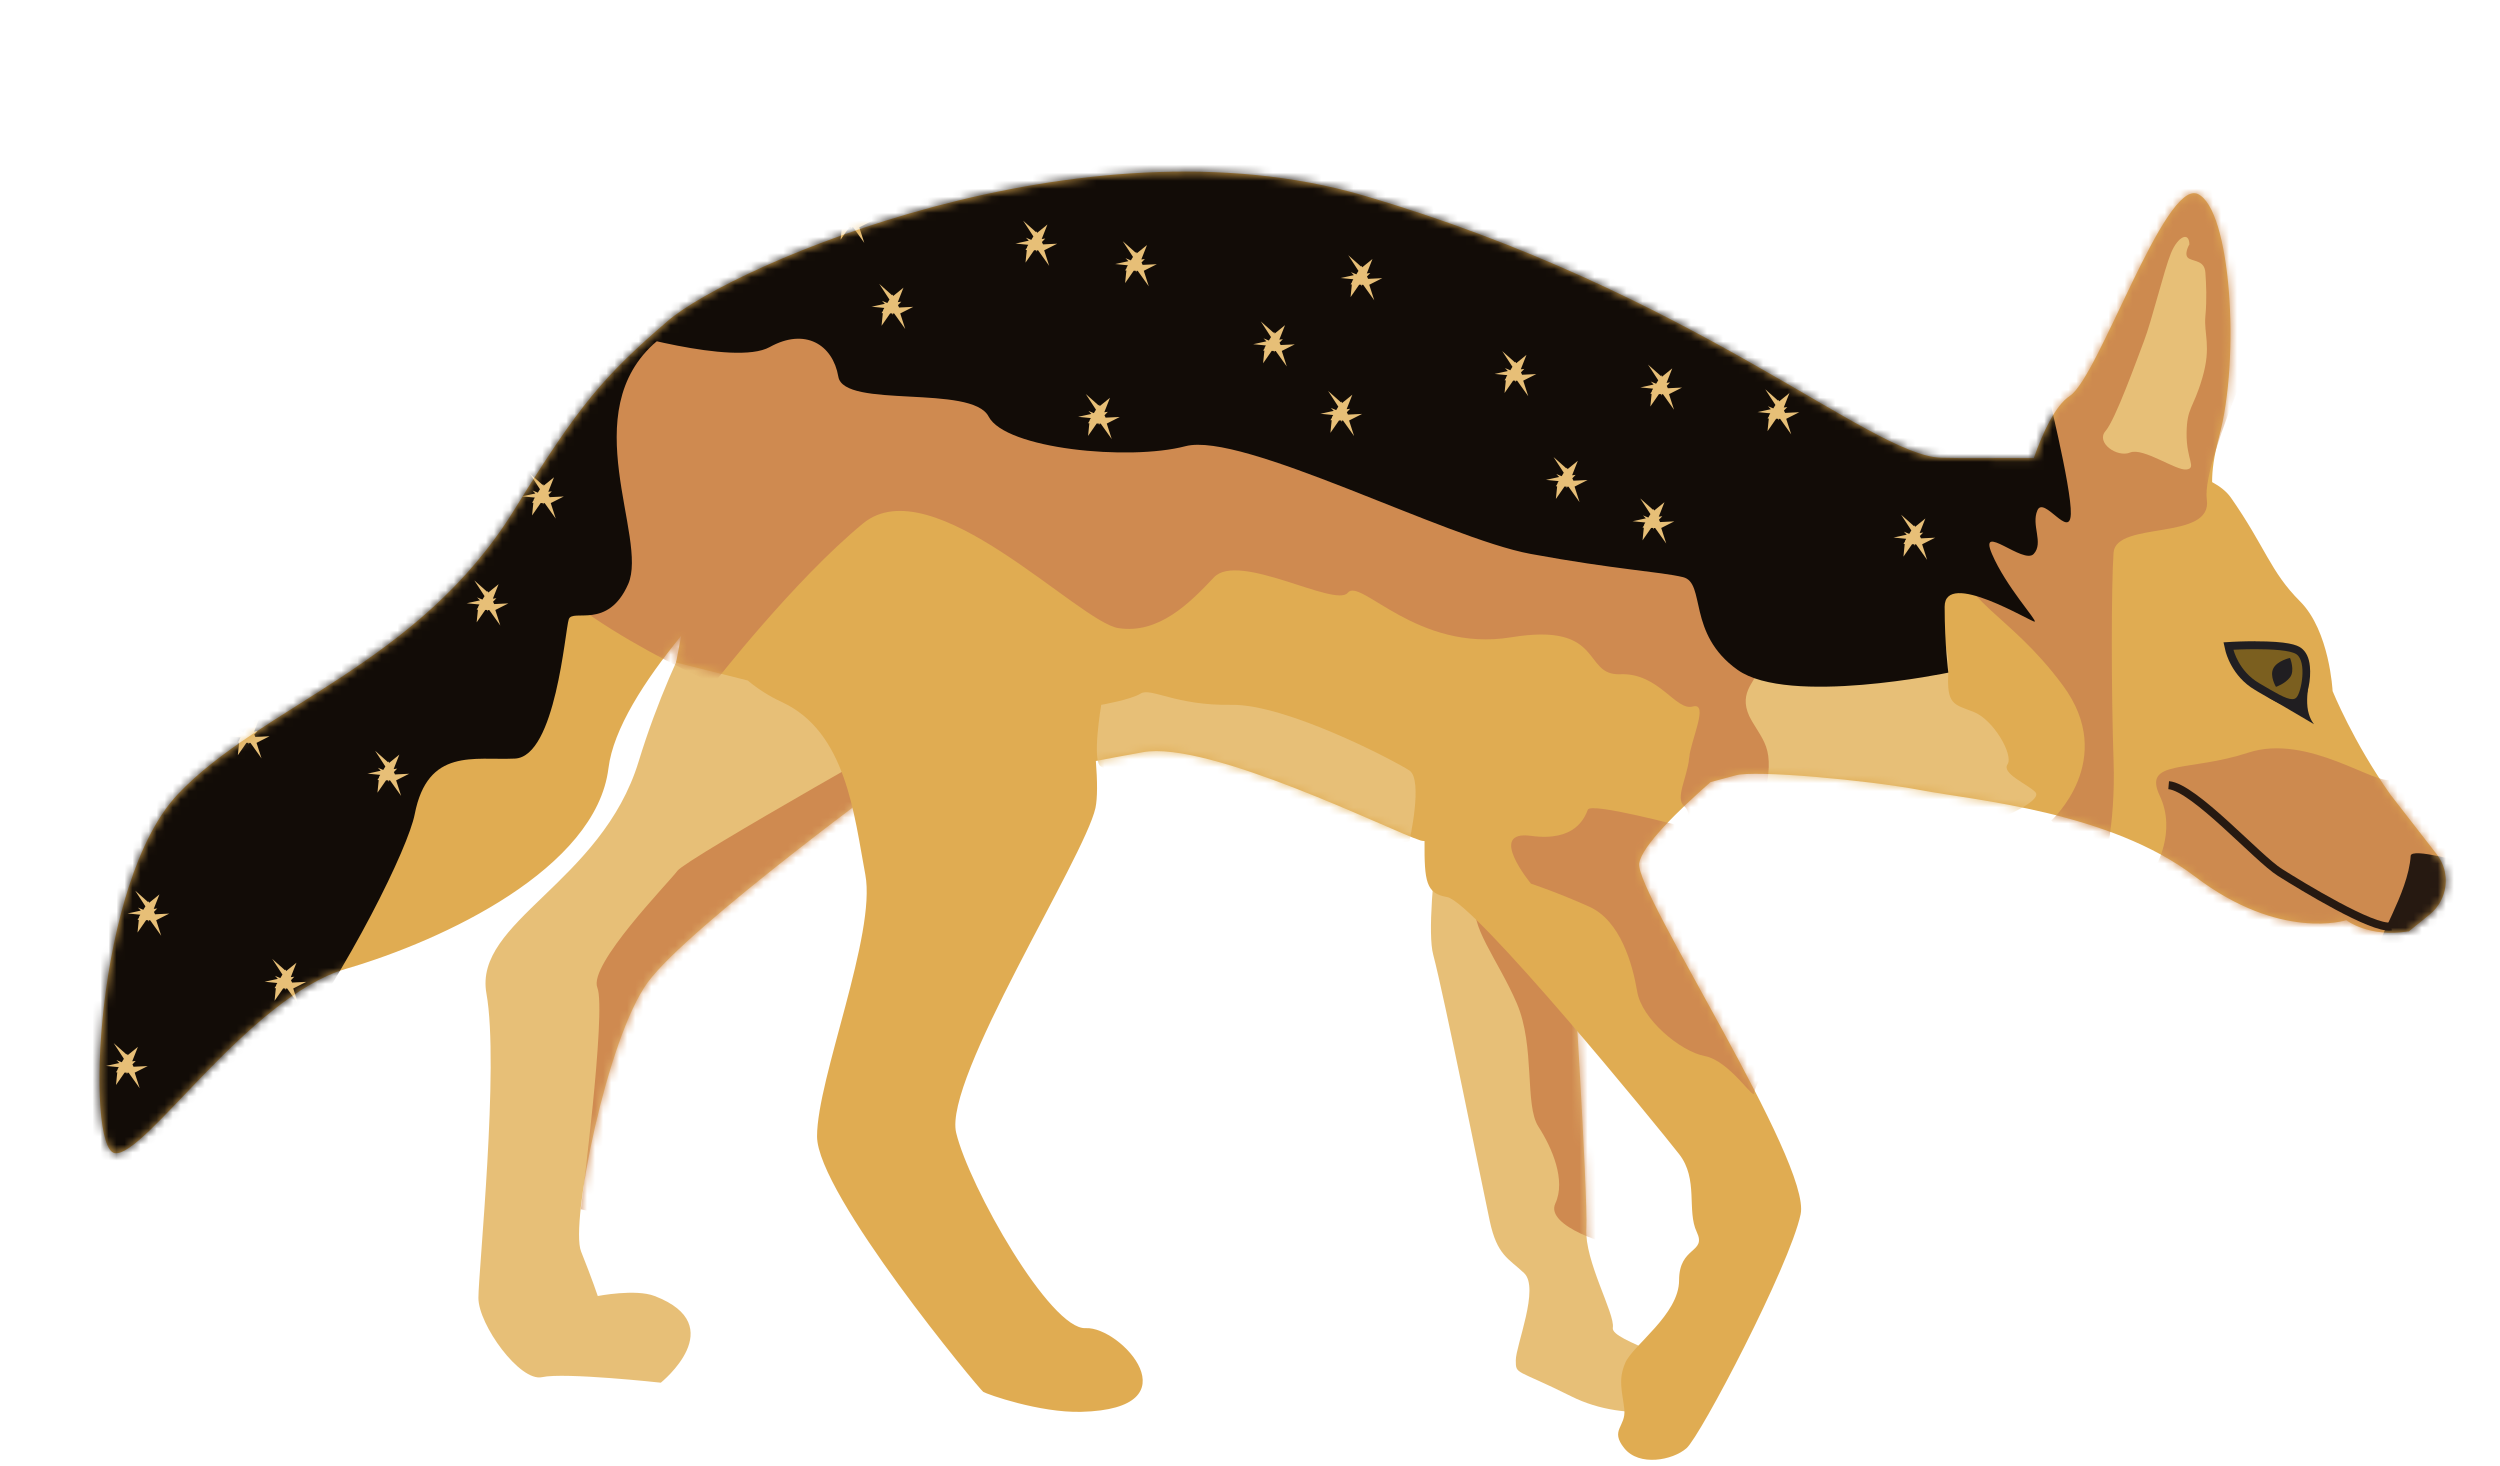 <?xml version="1.0" encoding="UTF-8"?><svg id="b" xmlns="http://www.w3.org/2000/svg" xmlns:xlink="http://www.w3.org/1999/xlink" viewBox="0 0 311.24 182.53"><defs><mask id="e" x="178.15" y="88.82" width="33.1" height="86.97" maskUnits="userSpaceOnUse"><g id="f"><path d="m195.64,116.14s2.08,32.75,1.85,36.8c-.24,4.05,3.6,10.63,3.3,12.36-.3,1.73,10.1,3.93,10.45,7.16.35,3.23-8.67,4.86-15.6,1.39-6.93-3.47-6.93-2.66-6.93-4.5s3-9.01,1.03-10.86c-1.96-1.85-3.35-2.2-4.27-6.47-.92-4.27-5.66-27.96-7.04-33.16-1.39-5.2,2.78-30.04,2.78-30.04l14.44,27.33h-.01Z" fill="#fff"/></g></mask><mask id="g" x="59.58" y="69.27" width="58.1" height="102.87" maskUnits="userSpaceOnUse"><g id="h"><path d="m91.3,69.27s-7.16,10.4-11.79,25.53c-4.62,15.14-20.57,19.88-18.95,28.89,1.62,9.01-1,34.58-1,37.9s5.16,10.48,7.93,9.86c2.78-.62,14.78.69,14.78.69,0,0,8.84-7.1-.77-10.79-2.38-.92-7.08,0-7.08,0,0,0-.69-2.08-2.08-5.55-1.39-3.47,3.23-26.57,8.31-33.51,5.08-6.94,31.66-26.35,31.66-26.35" fill="#fff"/></g></mask><mask id="i" x="0" y="0" width="311.24" height="182.53" maskUnits="userSpaceOnUse"><g id="j"><path d="m299.85,115.95c-4.96.81-7.74-1.39-7.74-1.39,0,0-8.2,2.66-18.83-5.43-10.63-8.09-27.38-9.48-34.09-10.75-6.7-1.27-20.79-2.54-23.11-1.85-.37.1-1.48.41-3.13.84-3.86,3.39-8.6,7.96-8.88,10.14-.46,3.69,21.49,37.2,20.1,43.67-1.39,6.47-12.48,27.62-14.21,29.12-1.73,1.51-5.89,2.3-7.74,0-1.85-2.3.24-2.66,0-4.86-.24-2.2-.81-3.59.12-5.77.93-2.2,6.7-6.01,6.7-10.28s3.47-3.35,2.2-6.01c-1.27-2.66.24-6.59-2.2-9.7-2.42-3.12-25.53-31.43-28.89-32-2.61-.45-2.83-1.9-2.8-6.97-.22-.01-.41-.04-.54-.09-3.59-1.15-26.35-12.48-34.54-10.97-2.62.48-4.49.82-5.84,1.09.2,2.54.21,4.62-.05,5.85-1.39,6.23-18.95,33.73-17.34,40.44,1.61,6.7,11.73,24.55,16.12,24.32,4.39-.24,13.8,10.06-.56,10.42-5.16.13-11.73-2.19-12.19-2.49-.46-.29-20.69-24.64-20.69-31.81s7.4-25.19,6.01-32.58c-1.39-7.4-2.36-17.78-10.4-21.49-1.65-.76-3.05-1.69-4.24-2.68l-8.92-2.24.64-3.33c-4.53,5.54-8.46,11.59-9.06,16.5-1.55,12.48-20.49,21.41-32.66,24.96-12.16,3.55-25.12,23.57-28.81,22.95-3.69-.62-2.46-33.73,7.86-44.68,10.32-10.93,30.04-16.17,41.9-35.43,8.07-13.09,11.14-16.64,19.09-23.49,7.95-6.85,51.55-25.87,86.59-15.63,41.13,12.02,63.01,32.36,71.94,32.66,2.82.09,6.99,0,11.54.04,1.09-3.09,2.64-6.53,4.49-7.74,3.61-2.38,11.81-26.99,15.92-25.14,4.11,1.85,5.34,20.36,2.64,30.3-.63,2.33-.86,4.14-.85,5.57,1,.54,1.79,1.17,2.32,1.91,4.31,6.17,4.92,9.24,8.63,12.94,3.69,3.69,4.05,11.17,4.05,11.17,0,0,2.57,6.35,7.2,12.89l5.76,7.42c1.79,2.3,1.41,5.63-.85,7.48l-2.63,2.13h-.05Z" fill="#fff"/></g></mask><clipPath id="k"><rect x="218.78" y="48.46" width="5.22" height="5.6" fill="none"/></clipPath><clipPath id="l"><rect x="204.19" y="45.4" width="5.22" height="5.6" fill="none"/></clipPath><clipPath id="m"><rect x="203.22" y="62.06" width="5.22" height="5.6" fill="none"/></clipPath><clipPath id="n"><rect x="166.87" y="31.78" width="5.22" height="5.6" fill="none"/></clipPath><clipPath id="o"><rect x="192.43" y="56.91" width="5.22" height="5.6" fill="none"/></clipPath><clipPath id="p"><rect x="138.8" y="30.04" width="5.22" height="5.6" fill="none"/></clipPath><clipPath id="q"><rect x="134.19" y="49.06" width="5.22" height="5.6" fill="none"/></clipPath><clipPath id="r"><rect x="164.36" y="48.67" width="5.22" height="5.6" fill="none"/></clipPath><clipPath id="s"><rect x="188.12" y="24.84" width="5.22" height="5.6" fill="none"/></clipPath><clipPath id="t"><rect x="186.04" y="43.72" width="5.22" height="5.6" fill="none"/></clipPath><clipPath id="u"><rect x="108.48" y="35.34" width="5.22" height="5.6" fill="none"/></clipPath><clipPath id="v"><rect x="103.38" y="24.63" width="5.22" height="5.6" fill="none"/></clipPath><clipPath id="w"><rect x="126.4" y="27.49" width="5.22" height="5.6" fill="none"/></clipPath><clipPath id="x"><rect x="155.98" y="40.02" width="5.22" height="5.6" fill="none"/></clipPath><clipPath id="y"><rect x="15.85" y="110.88" width="5.22" height="5.6" fill="none"/></clipPath><clipPath id="z"><rect x="45.72" y="93.48" width="5.22" height="5.6" fill="none"/></clipPath><clipPath id="aa"><rect x="32.91" y="119.38" width="5.22" height="5.6" fill="none"/></clipPath><clipPath id="ab"><rect x="13.17" y="129.87" width="5.22" height="5.6" fill="none"/></clipPath><clipPath id="ac"><rect x="28.34" y="88.81" width="5.22" height="5.6" fill="none"/></clipPath><clipPath id="ad"><rect x="58.07" y="72.27" width="5.22" height="5.6" fill="none"/></clipPath><clipPath id="ae"><rect x="64.97" y="58.95" width="5.22" height="5.6" fill="none"/></clipPath><clipPath id="af"><rect x="235.7" y="64.08" width="5.22" height="5.6" fill="none"/></clipPath></defs><g id="c"><g id="d"><path d="m195.64,116.14s2.08,32.75,1.85,36.8c-.24,4.05,3.6,10.63,3.3,12.36-.3,1.73,10.1,3.93,10.45,7.16.35,3.23-8.67,4.86-15.6,1.39-6.93-3.47-6.93-2.66-6.93-4.5s3-9.01,1.03-10.86c-1.96-1.85-3.35-2.2-4.27-6.47-.92-4.27-5.66-27.96-7.04-33.16-1.39-5.2,2.78-30.04,2.78-30.04l14.44,27.33h-.01Z" fill="#e7bf77"/><g fill="none" mask="url(#e)"><path d="m198.05,122.8s4.22,32,3.44,32.2c-.77.2-9.19-2.3-7.86-5.17,1.34-2.87-.38-6.9-2.11-9.58-1.73-2.68-.38-9.97-2.68-15.33-2.3-5.37-6.13-9.96-4.98-12.65l1.15-2.68,13.03,13.23Z" fill="#cf8a50"/></g><path d="m91.3,69.27s-7.16,10.4-11.79,25.53c-4.62,15.14-20.57,19.88-18.95,28.89,1.62,9.01-1,34.58-1,37.9s5.16,10.48,7.93,9.86c2.78-.62,14.78.69,14.78.69,0,0,8.84-7.1-.77-10.79-2.38-.92-7.08,0-7.08,0,0,0-.69-2.08-2.08-5.55-1.39-3.47,3.23-26.57,8.31-33.51,5.08-6.94,31.66-26.35,31.66-26.35" fill="#e7bf77"/><g fill="none" mask="url(#g)"><path d="m87.58,129.72c-1.73-2.68-.38-9.97-2.68-15.33l2.68,15.33Z" fill="#cf8a50"/><path d="m117.68,88.79s-32.2,18.08-33.34,19.62c-1.14,1.53-11.12,11.71-9.97,14.56,1.15,2.85-2.06,27.58-2.06,27.58l13.64,3.08,31.72-64.84h0Z" fill="#cf8a50"/></g><path d="m299.85,115.95c-4.96.81-7.74-1.39-7.74-1.39,0,0-8.2,2.66-18.83-5.43-10.63-8.09-27.38-9.48-34.09-10.75-6.7-1.27-20.79-2.54-23.11-1.85-.37.1-1.48.41-3.13.84-3.86,3.39-8.6,7.96-8.88,10.14-.46,3.69,21.49,37.2,20.1,43.67-1.39,6.47-12.48,27.62-14.21,29.12-1.73,1.51-5.89,2.3-7.74,0-1.85-2.3.24-2.66,0-4.86-.24-2.2-.81-3.59.12-5.77.93-2.2,6.7-6.01,6.7-10.28s3.47-3.35,2.2-6.01c-1.27-2.66.24-6.59-2.2-9.7-2.42-3.12-25.53-31.43-28.89-32-2.61-.45-2.83-1.9-2.8-6.97-.22-.01-.41-.04-.54-.09-3.59-1.15-26.35-12.48-34.54-10.97-2.62.48-4.49.82-5.84,1.09.2,2.54.21,4.62-.05,5.85-1.39,6.23-18.95,33.73-17.34,40.44,1.61,6.7,11.73,24.55,16.12,24.32,4.39-.24,13.8,10.06-.56,10.42-5.16.13-11.73-2.19-12.19-2.49-.46-.29-20.69-24.64-20.69-31.81s7.4-25.19,6.01-32.58c-1.39-7.4-2.36-17.78-10.4-21.49-1.65-.76-3.05-1.69-4.24-2.68l-8.92-2.24.64-3.33c-4.53,5.54-8.46,11.59-9.06,16.5-1.55,12.48-20.49,21.41-32.66,24.96-12.16,3.55-25.12,23.57-28.81,22.95-3.69-.62-2.46-33.73,7.86-44.68,10.32-10.93,30.04-16.17,41.9-35.43,8.07-13.09,11.14-16.64,19.09-23.49,7.95-6.85,51.55-25.87,86.59-15.63,41.13,12.02,63.01,32.36,71.94,32.66,2.82.09,6.99,0,11.54.04,1.09-3.09,2.64-6.53,4.49-7.74,3.61-2.38,11.81-26.99,15.92-25.14,4.11,1.85,5.34,20.36,2.64,30.3-.63,2.33-.86,4.14-.85,5.57,1,.54,1.79,1.17,2.32,1.91,4.31,6.17,4.92,9.24,8.63,12.94,3.69,3.69,4.05,11.17,4.05,11.17,0,0,2.57,6.35,7.2,12.89l5.76,7.42c1.79,2.3,1.41,5.63-.85,7.48l-2.63,2.13h-.05Z" fill="#e0ac52"/><g fill="none" mask="url(#i)"><path d="m284.12,36.04s-10.12,20.98-9.38,26.16c.75,5.19-11.33,2.59-11.61,6.61-.29,4.02-.29,17.51,0,25.86.29,8.35-1.36,13.81-1.36,13.81l-6.4-6.32s8.34-7.52,1.44-16.84c-6.9-9.32-12.94-10.19-13.51-17.38-.58-7.19,8.9-52.02,8.9-52.02l25.84-7.48,6.08,27.59h.01Z" fill="#cd8a4f"/><path d="m298.88,92.4s.58,3.59-1.15,4.6c-1.73,1.01-10.34-5.75-17.82-3.3-7.48,2.45-13.17.82-11.03,5.37,2.15,4.54-.62,9.01-.62,9.01l22.13,12.65s21.41-1.44,20.83-2.16c-.58-.72,0-14.09,0-14.09l-12.37-12.07h.03Z" fill="#cd8a4f"/><path d="m195.71,129.83s4.22,32,3.44,32.2c-.77.2-9.19-2.3-7.86-5.17,1.34-2.87-.38-6.9-2.11-9.59-1.73-2.68-.38-9.97-2.68-15.33-2.3-5.37-6.13-9.97-4.98-12.65l1.15-2.68,13.03,13.23Z" fill="#e7bf77"/><path d="m175.46,104.73s1.75-7.66,0-8.81c-1.75-1.15-15.32-8.29-22.18-8.17-6.86.12-10.03-2.19-11.26-1.41-1.23.77-4.92,1.41-4.92,1.41,0,0-1.23,7.24,0,7.7,1.23.46,23.77,11.2,23.77,11.2l14.61-1.91h-.01Z" fill="#e7bf77"/><path d="m88.59,114.5c-3.64,1.34-10.54,6.32-12.65,10.54s-3.84,4.02-4.79,6.7c-.96,2.68,1.15,10.54-2.11,14.18-3.26,3.64,1.53,9.19-4.02,6.9-5.55-2.29-6.52-4.6-6.52-4.6l-7.28,16.67,22.61,17.63,25.48-13.03-11.12-30.17.38-24.83h.01Z" fill="#e7bf77"/><path d="m249.93,101.47s4.41-1.91,3.44-2.88c-.97-.97-4.22-2.3-3.44-3.44.77-1.14-1.73-5.55-4.22-6.52-2.49-.97-3.35-.86-3.16-4.88.2-4.02-.86-4.12-2.4-4.31-1.53-.18-25.48.77-25.48.77l-9.19-.79s-6.9,1.75,1.15,5.58c8.05,3.82,6.52,5.17,4.41,7.66-2.11,2.49.2,8.24,4.98,8.05,4.78-.18,33.91.77,33.91.77h-.01Z" fill="#e7bf77"/><path d="m217.44,69.77s1.53,12.45,1.34,13.8c-.2,1.35-2.67,2.83-.67,6.21,2,3.38,3.18,3.76.68,13.15-2.5,9.39-9.02,4.98-9.02,4.98l12.45,20.89s-3.84,6.32-3.84,7.28-3.06-4.02-6.13-4.6c-3.06-.58-7.86-4.6-8.43-8.05-.58-3.46-2.11-8.81-5.94-10.54-3.84-1.73-7.28-2.88-7.28-2.88,0,0-5.55-6.7,0-5.95,5.55.76,6.7-2.3,7.08-3.26.38-.96,12.07,2.17,12.07,2.17,0,0,1.06-1.66-.09-2.62-1.15-.96.42-3.63.62-5.92.2-2.29,2.55-7.05.45-6.47-2.11.58-4.22-4.22-9.01-4.02-4.79.2-1.87-6.52-13.58-4.6-11.71,1.92-18.8-7.48-20.34-5.55-1.53,1.92-13.6-5.17-16.67-1.91-3.06,3.26-6.9,7.08-11.88,6.32-4.98-.76-23.19-20.13-31.81-13.03-8.62,7.1-18.59,19.93-18.59,19.93,0,0-25.68-11.3-24.34-19.93,1.34-8.63,15.52-30.85,16.67-31.23,1.15-.38,76.08,5.37,76.08,5.37l60.17,30.47h.01Z" fill="#cf8a50"/><path d="m254.58,47.35s3.35,13.41,3.23,16.64c-.12,3.23-3.35-2.3-4.16-.46-.81,1.85.81,4.05-.46,5.43-1.27,1.39-6.93-4.05-5.2,0,1.73,4.05,5.66,8.31,5.32,8.43-.34.12-11.21-6.59-11.21-1.85s.46,8.2.46,8.2c0,0-19.88,4.16-26.23-.34-6.35-4.5-3.92-10.86-6.81-11.55-2.89-.69-8.33-.93-18.96-2.89-10.63-1.96-35.93-15.26-42.98-13.41-7.04,1.85-22.42.34-24.5-3.69-2.08-4.05-18.02-.93-18.71-4.96-.69-4.03-4.16-6.13-8.55-3.69-4.39,2.44-19.76-2.2-19.76-2.2L135.33,0l66.09,20.95,53.15,26.41h.01Z" fill="#120c07"/><path d="m306.84,107.4s-6.65-1.92-6.72-.85c-.29,4.73-4.61,10.91-3.68,11.25.93.34,11.21-2.42,11.21-2.42l-.81-7.97Z" fill="#261911"/><path d="m81.78,42.47c-10.34,8.8-1.03,24.46-3.57,30.24-2.54,5.77-6.93,3-7.4,4.39-.47,1.39-1.62,17.1-6.7,17.34-5.08.24-10.86-1.39-12.48,6.93-1.62,8.31-28.62,58.6-45.11,49.6-16.49-9,3.51-50.99,3.51-50.99l46.9-61.47s35.17-4.83,24.83,3.95h.03Z" fill="#120c07"/><g clip-path="url(#k)" fill="none"><path d="m218.78,51.31l1.79-.39,1.94-.24-1.35,1.4-1.11,1.6.2-1.98,1.17-1.92.85,2.03.73,2.27-1.39-1.95-1.51-1.56,2.04.84,1.86-.09-1.68.85-2.27-.07,1.18-1.91,1.55-1.26-.72,1.83-.65,1.57-.25-1.72-1.4-2.15,1.87,1.66.85,1.81-1.87-.45-1.83-.18Z" fill="#e7bf77"/></g><g clip-path="url(#l)" fill="none"><path d="m204.19,48.24l1.79-.39,1.94-.24-1.35,1.4-1.11,1.6.2-1.98,1.17-1.92.85,2.03.73,2.27-1.39-1.95-1.51-1.56,2.04.84,1.86-.09-1.68.85-2.27-.07,1.18-1.91,1.55-1.26-.72,1.83-.65,1.57-.25-1.72-1.4-2.15,1.87,1.66.85,1.81-1.87-.45-1.83-.18Z" fill="#e7bf77"/></g><g clip-path="url(#m)" fill="none"><path d="m203.22,64.9l1.79-.39,1.94-.24-1.35,1.4-1.11,1.6.2-1.98,1.17-1.92.85,2.03.73,2.27-1.39-1.95-1.51-1.56,2.04.84,1.86-.09-1.68.85-2.27-.07,1.18-1.91,1.55-1.26-.72,1.83-.65,1.57-.25-1.72-1.4-2.15,1.87,1.66.85,1.81-1.87-.45-1.83-.18Z" fill="#e7bf77"/></g><g clip-path="url(#n)" fill="none"><path d="m166.87,34.62l1.79-.39,1.94-.24-1.35,1.4-1.11,1.6.2-1.98,1.17-1.92.85,2.03.73,2.27-1.39-1.95-1.51-1.56,2.04.84,1.86-.09-1.68.85-2.27-.07,1.18-1.91,1.55-1.26-.72,1.83-.65,1.57-.25-1.72-1.4-2.15,1.87,1.66.85,1.81-1.87-.45-1.83-.18Z" fill="#e7bf77"/></g><g clip-path="url(#o)" fill="none"><path d="m192.43,59.75l1.79-.39,1.94-.24-1.35,1.4-1.11,1.6.2-1.98,1.17-1.92.85,2.03.73,2.27-1.39-1.95-1.51-1.56,2.04.84,1.86-.09-1.68.85-2.27-.07,1.18-1.91,1.55-1.26-.72,1.83-.65,1.57-.25-1.72-1.4-2.15,1.87,1.66.85,1.81-1.87-.45-1.83-.18Z" fill="#e7bf77"/></g><g clip-path="url(#p)" fill="none"><path d="m138.8,32.88l1.79-.39,1.94-.24-1.35,1.4-1.11,1.6.2-1.98,1.17-1.92.85,2.03.73,2.27-1.39-1.95-1.51-1.56,2.04.84,1.86-.09-1.68.85-2.27-.07,1.18-1.91,1.55-1.26-.72,1.83-.65,1.57-.25-1.72-1.4-2.15,1.87,1.66.85,1.81-1.87-.45-1.83-.18Z" fill="#e7bf77"/></g><g clip-path="url(#q)" fill="none"><path d="m134.19,51.9l1.79-.39,1.94-.24-1.35,1.4-1.11,1.6.2-1.98,1.17-1.92.85,2.03.73,2.27-1.39-1.95-1.51-1.56,2.04.84,1.86-.09-1.68.85-2.27-.07,1.18-1.91,1.55-1.26-.72,1.83-.65,1.57-.25-1.72-1.4-2.15,1.87,1.66.85,1.81-1.87-.45-1.83-.18Z" fill="#e7bf77"/></g><g clip-path="url(#r)" fill="none"><path d="m164.36,51.52l1.79-.39,1.94-.24-1.35,1.4-1.11,1.6.2-1.98,1.17-1.92.85,2.03.73,2.27-1.39-1.95-1.51-1.56,2.04.84,1.86-.09-1.68.85-2.27-.07,1.18-1.91,1.55-1.26-.72,1.83-.65,1.57-.25-1.72-1.4-2.15,1.87,1.66.85,1.81-1.87-.45-1.83-.18Z" fill="#e7bf77"/></g><g clip-path="url(#s)" fill="none"><path d="m188.12,27.68l1.79-.39,1.94-.24-1.35,1.4-1.11,1.6.2-1.98,1.17-1.92.85,2.03.73,2.27-1.39-1.95-1.51-1.56,2.04.84,1.86-.09-1.68.85-2.27-.07,1.18-1.91,1.55-1.26-.72,1.83-.65,1.57-.25-1.72-1.4-2.15,1.87,1.66.85,1.81-1.87-.45-1.83-.18Z" fill="#e7bf77"/></g><g clip-path="url(#t)" fill="none"><path d="m186.04,46.56l1.79-.39,1.94-.24-1.35,1.4-1.11,1.6.2-1.98,1.17-1.92.85,2.03.73,2.27-1.39-1.95-1.51-1.56,2.04.84,1.86-.09-1.68.85-2.27-.07,1.18-1.91,1.55-1.26-.72,1.83-.65,1.57-.25-1.72-1.4-2.15,1.87,1.66.85,1.81-1.87-.45-1.83-.18Z" fill="#e7bf77"/></g><g clip-path="url(#u)" fill="none"><path d="m108.48,38.19l1.79-.39,1.94-.24-1.35,1.4-1.11,1.6.2-1.98,1.17-1.92.85,2.03.73,2.27-1.39-1.95-1.51-1.56,2.04.84,1.86-.09-1.68.85-2.27-.07,1.18-1.91,1.55-1.26-.72,1.83-.65,1.57-.25-1.72-1.4-2.15,1.87,1.66.85,1.81-1.87-.45-1.83-.18Z" fill="#e7bf77"/></g><g clip-path="url(#v)" fill="none"><path d="m103.38,27.47l1.79-.39,1.94-.24-1.35,1.4-1.11,1.6.2-1.98,1.17-1.92.85,2.03.73,2.27-1.39-1.95-1.51-1.56,2.04.84,1.86-.09-1.68.85-2.27-.07,1.18-1.91,1.55-1.26-.72,1.83-.65,1.57-.25-1.72-1.4-2.15,1.87,1.66.85,1.81-1.87-.45-1.83-.18Z" fill="#e7bf77"/></g><g clip-path="url(#w)" fill="none"><path d="m126.4,30.33l1.79-.39,1.94-.24-1.35,1.4-1.11,1.6.2-1.98,1.17-1.92.85,2.03.73,2.27-1.39-1.95-1.51-1.56,2.04.84,1.86-.09-1.68.85-2.27-.07,1.18-1.91,1.55-1.26-.72,1.83-.65,1.57-.25-1.72-1.4-2.15,1.87,1.66.85,1.81-1.87-.45-1.83-.18Z" fill="#e7bf77"/></g><g clip-path="url(#x)" fill="none"><path d="m155.98,42.86l1.79-.39,1.94-.24-1.35,1.4-1.11,1.6.2-1.98,1.17-1.92.85,2.03.73,2.27-1.39-1.95-1.51-1.56,2.04.84,1.86-.09-1.68.85-2.27-.07,1.18-1.91,1.55-1.26-.72,1.83-.65,1.57-.25-1.72-1.4-2.15,1.87,1.66.85,1.81-1.87-.45-1.83-.18Z" fill="#e7bf77"/></g><g clip-path="url(#y)" fill="none"><path d="m15.85,113.73l1.79-.39,1.94-.24-1.35,1.4-1.11,1.6.2-1.98,1.17-1.92.85,2.03.73,2.27-1.39-1.95-1.51-1.56,2.04.84,1.86-.09-1.68.85-2.27-.07,1.18-1.91,1.55-1.26-.72,1.83-.65,1.57-.25-1.72-1.4-2.15,1.87,1.66.85,1.81-1.87-.45-1.83-.18Z" fill="#e7bf77"/></g><g clip-path="url(#z)" fill="none"><path d="m45.72,96.32l1.79-.39,1.94-.24-1.35,1.4-1.11,1.6.2-1.98,1.17-1.92.85,2.03.73,2.27-1.39-1.95-1.51-1.56,2.04.84,1.86-.09-1.68.85-2.27-.07,1.18-1.91,1.55-1.26-.72,1.83-.65,1.57-.25-1.72-1.4-2.15,1.87,1.66.85,1.81-1.87-.45-1.83-.18Z" fill="#e7bf77"/></g><g clip-path="url(#aa)" fill="none"><path d="m32.91,122.23l1.79-.39,1.94-.24-1.35,1.4-1.11,1.6.2-1.98,1.17-1.92.85,2.03.73,2.27-1.39-1.95-1.51-1.56,2.04.84,1.86-.09-1.68.85-2.27-.07,1.18-1.91,1.55-1.26-.72,1.83-.65,1.57-.25-1.72-1.4-2.15,1.87,1.66.85,1.81-1.87-.45-1.83-.18Z" fill="#e7bf77"/></g><g clip-path="url(#ab)" fill="none"><path d="m13.17,132.71l1.79-.39,1.94-.24-1.35,1.4-1.11,1.6.2-1.98,1.17-1.92.85,2.03.73,2.27-1.39-1.95-1.51-1.56,2.04.84,1.86-.09-1.68.85-2.27-.07,1.18-1.91,1.55-1.26-.72,1.83-.65,1.57-.25-1.72-1.4-2.15,1.87,1.66.85,1.81-1.87-.45-1.83-.18Z" fill="#e7bf77"/></g><g clip-path="url(#ac)" fill="none"><path d="m28.34,91.65l1.79-.39,1.94-.24-1.35,1.4-1.11,1.6.2-1.98,1.17-1.92.85,2.03.73,2.27-1.39-1.95-1.51-1.56,2.04.84,1.86-.09-1.68.85-2.27-.07,1.18-1.91,1.55-1.26-.72,1.83-.65,1.57-.25-1.72-1.4-2.15,1.87,1.66.85,1.81-1.87-.45-1.83-.18Z" fill="#e7bf77"/></g><g clip-path="url(#ad)" fill="none"><path d="m58.07,75.11l1.79-.39,1.94-.24-1.35,1.4-1.11,1.6.2-1.98,1.17-1.92.85,2.03.73,2.27-1.39-1.95-1.51-1.56,2.04.84,1.86-.09-1.68.85-2.27-.07,1.18-1.91,1.55-1.26-.72,1.83-.65,1.57-.25-1.72-1.4-2.15,1.87,1.66.85,1.81-1.87-.45-1.83-.18Z" fill="#e7bf77"/></g><g clip-path="url(#ae)" fill="none"><path d="m64.97,61.8l1.79-.39,1.94-.24-1.35,1.4-1.11,1.6.2-1.98,1.17-1.92.85,2.03.73,2.27-1.39-1.95-1.51-1.56,2.04.84,1.86-.09-1.68.85-2.27-.07,1.18-1.91,1.55-1.26-.72,1.83-.65,1.57-.25-1.72-1.4-2.15,1.87,1.66.85,1.81-1.87-.45-1.83-.18Z" fill="#e7bf77"/></g><g clip-path="url(#af)" fill="none"><path d="m235.7,66.93l1.79-.39,1.94-.24-1.35,1.4-1.11,1.6.2-1.98,1.17-1.92.85,2.03.73,2.27-1.39-1.95-1.51-1.56,2.04.84,1.86-.09-1.68.85-2.27-.07,1.18-1.91,1.55-1.26-.72,1.83-.65,1.57-.25-1.72-1.4-2.15,1.87,1.66.85,1.81-1.87-.45-1.83-.18Z" fill="#e7bf77"/></g></g><path d="m297.69,115.34c-2.3.38-11.08-4.99-13.85-6.73-2.78-1.74-10.66-10.59-13.85-10.86" fill="none" stroke="#261911" stroke-miterlimit="10"/><path d="m285.36,87.54c.47,0,.76-.21.92-.39.58-.64.98-2.7.82-4.15-.1-.92-.41-1.57-.9-1.92-.25-.18-1.02-.73-5.41-.73-1.53,0-2.78.07-2.78.07l-.58.03.13.56c.03.12.69,2.88,3.43,4.48l.48.27c1.89,1.11,3.02,1.78,3.89,1.78h-.01Z" fill="#7b5f1f"/><path d="m280.81,80.82c-1.51,0-2.75.07-2.75.07,0,0,.62,2.66,3.19,4.16,2,1.17,3.33,1.99,4.11,1.99.24,0,.42-.07.55-.22.62-.68,1.3-4.43,0-5.36-.73-.52-3.16-.64-5.12-.64m0-.98c4.02,0,5.16.45,5.68.82.62.45,1,1.22,1.1,2.28.17,1.62-.28,3.78-.94,4.53-.22.25-.63.55-1.28.55-.98,0-2.16-.69-4.12-1.83l-.48-.29c-2.92-1.7-3.63-4.67-3.67-4.79l-.26-1.14,1.17-.07s1.28-.07,2.8-.07h.01Z" fill="#201e21"/><path d="m285.1,81.91s.64,1.58,0,2.41-1.75,1.19-1.75,1.19c0,0-.82-1.34-.33-2.3.5-.97,2.08-1.3,2.08-1.3Z" fill="#201e21"/><path d="m287.34,85.72s-.25,1.58,0,2.76c.25,1.18.76,1.69.76,1.69l-5.75-3.38,3.64,1,1.36-2.07h-.01Z" fill="#201e21"/><path d="m272.54,30.47s-.77,1.34,0,1.73,1.91.29,2.02,1.73c.1,1.44.2,3.26,0,5.46-.2,2.2.77,3.73-.38,7.66-1.15,3.93-1.92,3.64-1.96,6.9-.04,3.26,1.28,4.31,0,4.5-1.28.2-5.41-2.78-7.03-2.11-1.62.67-4.31-1.24-3.06-2.68,1.24-1.44,3.84-8.72,4.79-11.21.96-2.49,2.49-8.81,3.35-10.92.86-2.11,2.3-2.78,2.3-1.05h-.03Z" fill="#e7bf77"/></g></g></svg>